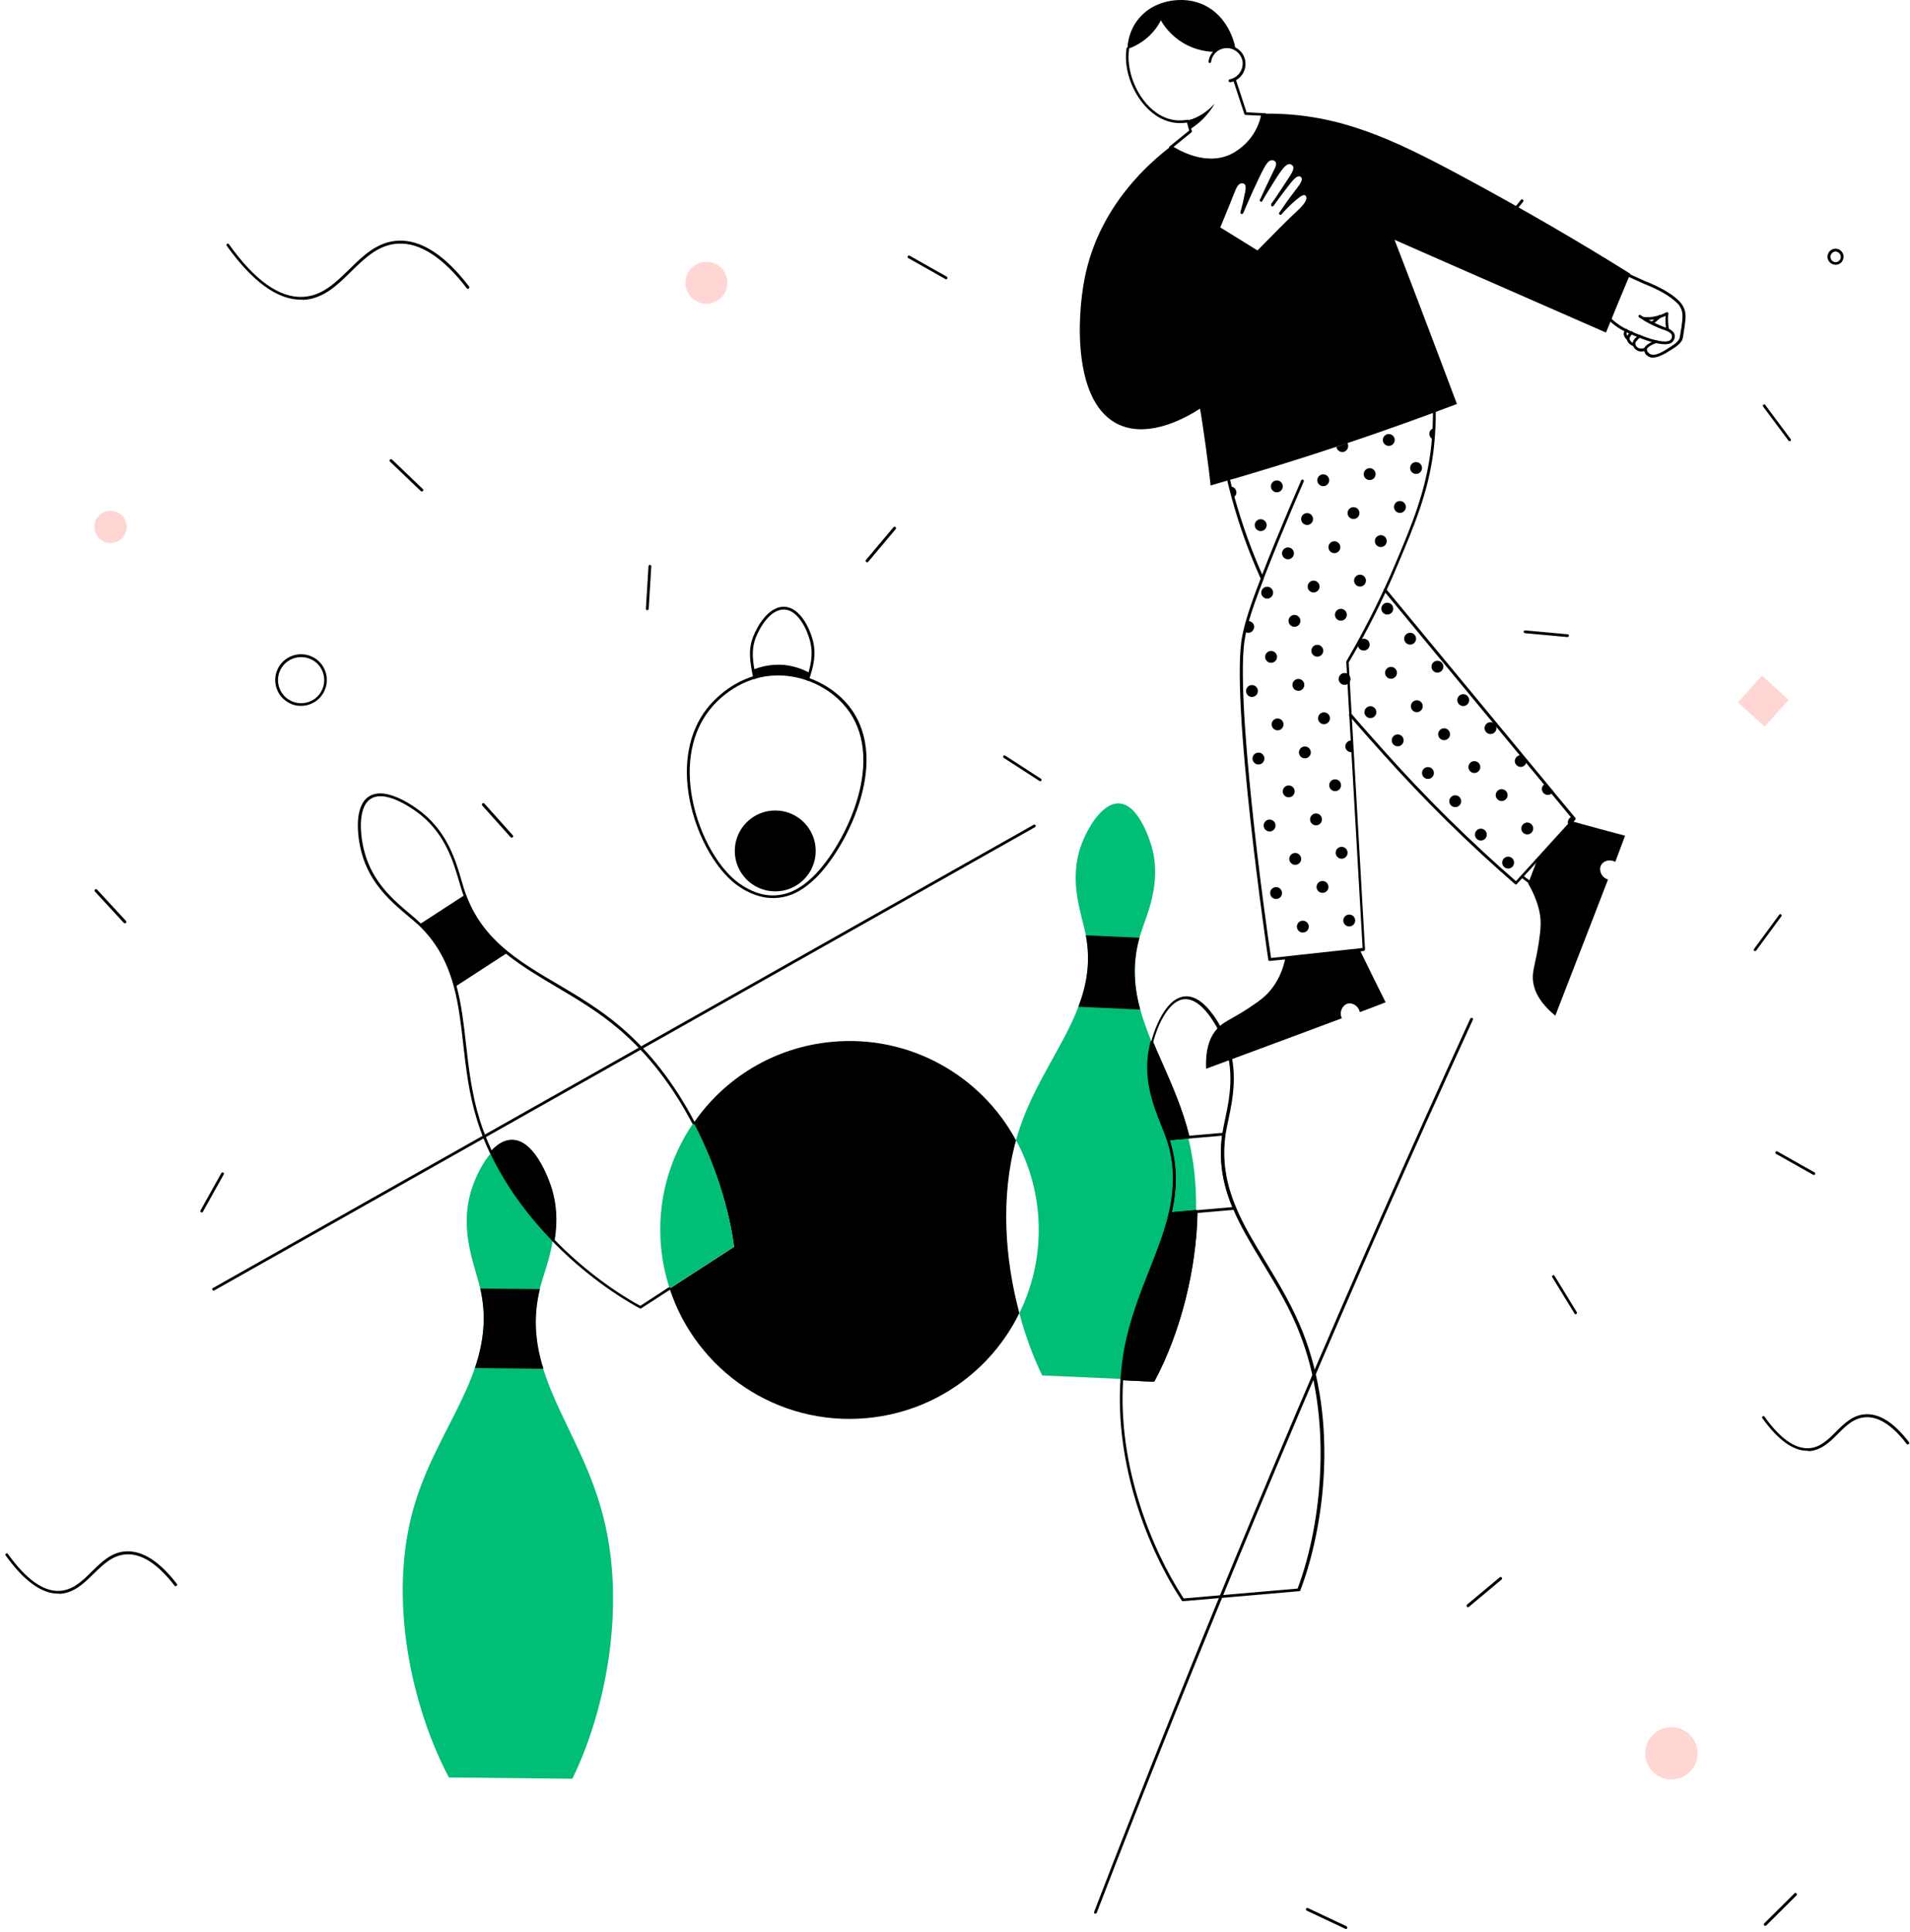 <svg width="351" height="355" viewBox="0 0 351 355" fill="none" xmlns="http://www.w3.org/2000/svg">
    <path d="M10.694 292.771C7.625 292.771 4.385 290.42 1.043 285.751C0.975 285.649 0.975 285.478 1.111 285.41C1.213 285.342 1.384 285.342 1.452 285.478C4.794 290.147 8 292.43 10.967 292.26C13.388 292.123 15.093 290.488 16.867 288.716C18.674 286.944 20.516 285.104 23.21 285.001C26.211 284.865 29.348 286.876 32.486 290.965C32.588 291.067 32.554 291.237 32.452 291.34C32.349 291.442 32.179 291.408 32.077 291.306C29.041 287.353 26.074 285.41 23.244 285.547C20.72 285.683 19.015 287.353 17.208 289.125C15.434 290.863 13.593 292.669 10.967 292.805C10.933 292.771 10.796 292.771 10.694 292.771Z" fill="black"/>
    <path d="M332.149 266.532C329.489 266.532 326.726 264.521 323.862 260.534C323.793 260.432 323.793 260.262 323.93 260.194C324.032 260.125 324.203 260.125 324.271 260.262C327.101 264.249 329.864 266.191 332.387 266.055C334.468 265.953 335.9 264.521 337.401 263.022C338.935 261.488 340.538 259.921 342.857 259.819C345.449 259.682 348.109 261.42 350.803 264.93C350.905 265.032 350.871 265.203 350.769 265.305C350.667 265.407 350.496 265.373 350.394 265.271C347.802 261.897 345.278 260.228 342.857 260.364C340.709 260.466 339.276 261.897 337.742 263.431C336.241 264.93 334.672 266.464 332.387 266.6C332.319 266.532 332.217 266.532 332.149 266.532Z" fill="black"/>
    <path d="M55.267 55.051C50.936 55.051 46.366 51.712 41.66 45.135C41.591 45.032 41.591 44.862 41.728 44.794C41.83 44.726 42.001 44.726 42.069 44.862C46.809 51.541 51.413 54.779 55.71 54.54C59.223 54.336 61.61 51.984 64.168 49.497C66.691 47.009 69.317 44.419 73.137 44.215C77.365 44.01 81.765 46.839 86.198 52.632C86.3 52.734 86.266 52.904 86.164 53.007C86.062 53.109 85.891 53.075 85.789 52.972C81.458 47.316 77.195 44.556 73.171 44.76C69.556 44.93 66.998 47.452 64.543 49.871C62.053 52.325 59.461 54.881 55.778 55.085C55.574 55.051 55.437 55.051 55.267 55.051Z" fill="black"/>
    <path d="M323.805 124.139L328.714 128.571L324.279 133.477L319.37 129.045L323.805 124.139Z" fill="#FFD6D3"/>
    <path d="M37.09 222.743C37.056 222.743 37.022 222.743 36.953 222.709C36.817 222.641 36.783 222.47 36.851 222.368L40.67 215.519C40.739 215.382 40.909 215.348 41.012 215.416C41.148 215.485 41.182 215.655 41.114 215.757L37.294 222.607C37.294 222.709 37.192 222.743 37.09 222.743Z" fill="black"/>
    <path d="M173.877 51.303C173.843 51.303 173.774 51.303 173.74 51.269L166.92 47.418C166.783 47.35 166.749 47.179 166.817 47.077C166.886 46.941 167.056 46.907 167.158 46.975L173.979 50.826C174.115 50.894 174.149 51.064 174.081 51.166C174.081 51.235 173.979 51.303 173.877 51.303Z" fill="black"/>
    <path d="M333.342 215.859C333.308 215.859 333.24 215.859 333.206 215.825L326.385 211.975C326.249 211.906 326.215 211.736 326.283 211.634C326.351 211.498 326.522 211.463 326.624 211.532L333.445 215.382C333.581 215.45 333.615 215.621 333.547 215.723C333.513 215.825 333.445 215.859 333.342 215.859Z" fill="black"/>
    <path d="M191.167 143.515C191.133 143.515 191.064 143.515 191.03 143.481L184.448 139.221C184.346 139.153 184.312 138.982 184.38 138.88C184.448 138.778 184.619 138.744 184.721 138.812L191.303 143.072C191.405 143.14 191.44 143.31 191.371 143.412C191.337 143.481 191.235 143.515 191.167 143.515Z" fill="black"/>
    <path d="M159.349 103.304C159.281 103.304 159.247 103.27 159.178 103.236C159.076 103.134 159.042 102.997 159.144 102.861L164.192 96.863C164.294 96.761 164.43 96.727 164.567 96.829C164.669 96.931 164.703 97.068 164.601 97.204L159.554 103.202C159.485 103.27 159.417 103.304 159.349 103.304Z" fill="black"/>
    <path d="M289.554 241.451C289.452 241.451 289.384 241.417 289.35 241.315L285.257 234.636C285.189 234.499 285.223 234.363 285.325 234.295C285.462 234.227 285.598 234.261 285.666 234.363L289.759 241.042C289.827 241.178 289.793 241.315 289.691 241.383C289.622 241.417 289.588 241.451 289.554 241.451Z" fill="black"/>
    <path d="M269.774 295.259C269.706 295.259 269.638 295.224 269.57 295.156C269.467 295.054 269.501 294.884 269.604 294.781L275.606 289.772C275.708 289.67 275.879 289.704 275.981 289.806C276.083 289.908 276.049 290.079 275.947 290.181L269.945 295.19C269.877 295.259 269.808 295.259 269.774 295.259Z" fill="black"/>
    <path d="M247.335 354.382C247.301 354.382 247.266 354.382 247.232 354.348L240.139 351.008C240.003 350.94 239.968 350.804 240.003 350.667C240.071 350.531 240.207 350.497 240.344 350.531L247.437 353.871C247.573 353.939 247.608 354.075 247.573 354.211C247.539 354.348 247.437 354.382 247.335 354.382Z" fill="black"/>
    <path d="M324.373 353.802C324.305 353.802 324.237 353.768 324.203 353.734C324.1 353.632 324.1 353.462 324.203 353.359L329.761 347.839C329.864 347.737 330.034 347.737 330.137 347.839C330.239 347.941 330.239 348.111 330.137 348.214L324.578 353.734C324.51 353.768 324.441 353.802 324.373 353.802Z" fill="black"/>
    <path d="M118.937 112.096C118.766 112.096 118.664 111.959 118.698 111.823L119.175 104.019C119.175 103.883 119.312 103.747 119.448 103.781C119.585 103.781 119.687 103.917 119.687 104.054L119.209 111.857C119.175 111.993 119.073 112.096 118.937 112.096Z" fill="black"/>
    <path d="M77.502 90.287C77.433 90.287 77.365 90.252 77.331 90.218L71.67 84.8C71.568 84.698 71.568 84.528 71.67 84.425C71.772 84.323 71.943 84.323 72.045 84.425L77.706 89.844C77.808 89.946 77.808 90.116 77.706 90.218C77.638 90.252 77.57 90.287 77.502 90.287Z" fill="black"/>
    <path d="M94.042 153.874C93.974 153.874 93.905 153.84 93.837 153.806L88.619 147.979C88.517 147.876 88.551 147.706 88.653 147.604C88.756 147.501 88.926 147.536 89.029 147.638L94.246 153.465C94.349 153.567 94.315 153.738 94.212 153.84C94.144 153.84 94.11 153.874 94.042 153.874Z" fill="black"/>
    <path d="M328.875 81.052C328.807 81.052 328.705 81.018 328.671 80.95L323.998 74.68C323.93 74.577 323.93 74.407 324.067 74.339C324.169 74.271 324.339 74.271 324.408 74.407L329.08 80.677C329.148 80.779 329.148 80.95 329.012 81.018C328.977 81.052 328.909 81.052 328.875 81.052Z" fill="black"/>
    <path d="M274.787 43.261C274.719 43.261 274.685 43.227 274.617 43.193C274.515 43.09 274.48 42.954 274.583 42.818L279.494 36.718C279.596 36.616 279.732 36.582 279.869 36.684C279.971 36.786 280.005 36.922 279.903 37.059L274.992 43.158C274.924 43.227 274.856 43.261 274.787 43.261Z" fill="black"/>
    <path d="M288.054 117.037L280.244 116.321C280.108 116.321 280.005 116.185 280.005 116.049C280.005 115.912 280.142 115.81 280.278 115.81L288.088 116.526C288.224 116.526 288.327 116.662 288.327 116.798C288.292 116.935 288.19 117.037 288.054 117.037Z" fill="black"/>
    <path d="M322.532 174.729C322.463 174.729 322.429 174.729 322.395 174.695C322.293 174.627 322.259 174.456 322.327 174.354L326.965 168.05C327.033 167.948 327.204 167.914 327.306 167.982C327.408 168.05 327.442 168.22 327.374 168.323L322.736 174.627C322.702 174.695 322.6 174.729 322.532 174.729Z" fill="black"/>
    <path d="M22.971 169.617C22.903 169.617 22.835 169.583 22.766 169.549L17.446 163.79C17.344 163.688 17.344 163.518 17.446 163.415C17.549 163.313 17.719 163.313 17.822 163.415L23.142 169.174C23.244 169.277 23.244 169.447 23.142 169.549C23.073 169.617 23.039 169.617 22.971 169.617Z" fill="black"/>
    <path d="M307.151 326.916C309.807 326.916 311.96 324.765 311.96 322.111C311.96 319.457 309.807 317.306 307.151 317.306C304.496 317.306 302.343 319.457 302.343 322.111C302.343 324.765 304.496 326.916 307.151 326.916Z" fill="#FFD6D3"/>
    <path d="M20.311 99.76C21.95 99.76 23.278 98.433 23.278 96.795C23.278 95.158 21.95 93.831 20.311 93.831C18.673 93.831 17.344 95.158 17.344 96.795C17.344 98.433 18.673 99.76 20.311 99.76Z" fill="#FFD6D3"/>
    <path d="M129.816 55.801C131.944 55.801 133.669 54.077 133.669 51.95C133.669 49.824 131.944 48.1 129.816 48.1C127.687 48.1 125.962 49.824 125.962 51.95C125.962 54.077 127.687 55.801 129.816 55.801Z" fill="#FFD6D3"/>
    <path fill-rule="evenodd" clip-rule="evenodd" d="M52.948 129.032C53.664 129.475 54.482 129.679 55.301 129.679C56.972 129.679 58.541 128.827 59.427 127.294C60.723 125.045 59.973 122.114 57.688 120.819C55.437 119.524 52.504 120.308 51.209 122.557C49.913 124.806 50.663 127.737 52.948 129.032ZM51.652 122.83C52.436 121.467 53.868 120.717 55.335 120.717C56.051 120.717 56.767 120.888 57.449 121.262C59.495 122.421 60.178 125.045 59.018 127.055C57.859 129.1 55.233 129.782 53.221 128.623C51.174 127.464 50.492 124.84 51.652 122.83Z" fill="black"/>
    <path fill-rule="evenodd" clip-rule="evenodd" d="M336.582 48.44C336.821 48.577 337.094 48.645 337.332 48.645C337.844 48.645 338.356 48.372 338.594 47.895C339.003 47.179 338.765 46.293 338.049 45.885C337.332 45.476 336.446 45.714 336.036 46.43C335.627 47.145 335.866 48.031 336.582 48.44ZM336.855 48.031C336.412 47.759 336.241 47.145 336.514 46.702C336.787 46.225 337.367 46.055 337.81 46.361C338.253 46.634 338.424 47.248 338.151 47.691C338.015 47.895 337.81 48.065 337.571 48.133C337.333 48.202 337.094 48.168 336.855 48.031Z" fill="black"/>
    <path d="M187.328 241.228C182.177 251.726 171.84 259.361 159.32 260.52C142.843 262.053 127.969 251.794 123.056 236.729L134.894 229.06C134.007 222.312 131.551 214.098 127.457 206.327C133.086 198.113 142.194 192.387 152.906 191.398C167.2 190.069 180.3 197.601 186.714 209.496C183.814 219.926 184.701 231.48 187.328 241.228Z" fill="black"/>
    <path d="M134.894 229.026L123.056 236.695C122.271 234.275 121.726 231.753 121.487 229.129C120.702 220.71 122.988 212.734 127.457 206.259C131.551 214.064 134.041 222.278 134.894 229.026Z" fill="#00BE75"/>
    <path d="M219.805 222.585L214.995 222.994C213.153 230.799 208.649 238.331 206.876 247.636C206.5 249.511 206.261 251.419 206.159 253.328L191.524 252.68C189.921 249.374 188.454 245.489 187.328 241.262C190.057 235.707 191.353 229.367 190.739 222.755C190.296 217.949 188.897 213.484 186.714 209.462C186.919 208.747 187.123 208.065 187.362 207.349C190.228 198.76 195.447 192.148 198.176 184.956C199.711 180.9 200.462 176.674 199.541 171.834C199.507 171.732 199.507 171.596 199.473 171.459C198.688 167.642 196.3 161.711 198.756 155.099C199.848 152.168 202.543 147.43 205.682 147.601C209.502 147.805 211.549 155.235 211.686 155.678C213.528 162.563 210.594 168.289 209.502 171.902C209.468 172.005 209.434 172.141 209.4 172.243C208.07 177.015 208.411 181.275 209.536 185.433C210.082 187.444 210.833 189.455 211.652 191.466C211.617 191.671 211.549 191.841 211.515 192.012C209.843 199.169 213.153 204.997 214.483 208.849C214.517 208.985 214.551 209.087 214.62 209.224L218.338 208.917C219.464 213.382 219.873 217.983 219.805 222.585Z" fill="#00BE75"/>
    <path d="M198.176 184.956C199.711 180.9 200.462 176.674 199.541 171.834L209.4 172.277C208.069 177.049 208.411 181.309 209.536 185.467L198.176 184.956Z" fill="black"/>
    <path d="M219.805 222.584C219.634 234.275 216.155 245.727 211.959 253.566L206.159 253.294C206.296 251.385 206.534 249.476 206.876 247.602C208.65 238.331 213.153 230.765 214.995 222.959L219.805 222.584Z" fill="black"/>
    <path fill-rule="evenodd" clip-rule="evenodd" d="M206.159 253.566L211.993 253.839C212.061 253.839 212.163 253.771 212.197 253.703C216.974 244.773 219.907 233.15 220.078 222.584C220.078 222.482 220.078 222.414 220.01 222.38C219.941 222.346 219.873 222.312 219.805 222.312L214.995 222.721C214.858 222.755 214.79 222.823 214.756 222.925C213.937 226.402 212.607 229.776 211.174 233.389L211.167 233.406C209.43 237.831 207.625 242.428 206.637 247.568C206.296 249.408 206.057 251.351 205.92 253.294C205.92 253.375 205.942 253.413 205.968 253.459C205.974 253.471 205.982 253.484 205.989 253.498C206.023 253.532 206.091 253.566 206.159 253.566ZM211.822 253.294L206.432 253.055C206.569 251.215 206.807 249.408 207.183 247.67C208.125 242.661 209.896 238.15 211.614 233.776C211.638 233.715 211.662 233.654 211.686 233.593C213.084 230.049 214.415 226.674 215.234 223.232L219.566 222.857C219.361 233.219 216.462 244.568 211.822 253.294Z" fill="black"/>
    <path d="M218.372 208.917L214.654 209.224C214.62 209.087 214.586 208.985 214.517 208.849C213.187 204.997 209.912 199.203 211.55 192.011C211.584 191.841 211.652 191.636 211.686 191.466C213.903 196.783 216.701 202.271 218.338 208.712C218.338 208.815 218.338 208.849 218.372 208.917Z" fill="black"/>
    <path fill-rule="evenodd" clip-rule="evenodd" d="M214.381 209.326C214.415 209.428 214.517 209.496 214.62 209.496L218.372 209.122C218.441 209.122 218.509 209.087 218.543 209.019C218.577 208.951 218.577 208.883 218.577 208.815L218.543 208.644C217.36 203.882 215.507 199.656 213.714 195.567L213.665 195.454C213.501 195.081 213.337 194.713 213.174 194.348C212.728 193.345 212.291 192.364 211.891 191.364C211.857 191.262 211.754 191.194 211.652 191.194C211.549 191.228 211.447 191.296 211.413 191.398C211.393 191.516 211.362 191.634 211.333 191.745C211.312 191.827 211.291 191.905 211.277 191.978C209.893 197.912 211.881 202.945 213.344 206.649C213.36 206.69 213.376 206.73 213.392 206.77C213.733 207.554 214.006 208.269 214.245 208.951L214.381 209.326ZM213.865 206.469C212.436 202.865 210.503 197.993 211.754 192.284C212.232 193.409 212.709 194.534 213.255 195.693C213.272 195.731 213.289 195.77 213.306 195.809C215.064 199.829 216.883 203.986 218.065 208.678L214.824 208.951L214.756 208.781C214.576 208.267 214.358 207.715 214.129 207.138C214.055 206.95 213.979 206.758 213.903 206.565L213.865 206.469Z" fill="black"/>
    <path fill-rule="evenodd" clip-rule="evenodd" d="M217.178 294.058C217.212 294.126 217.28 294.16 217.383 294.16L238.772 292.319C238.875 292.319 238.943 292.251 238.977 292.149C243.31 280.731 246.005 261.44 239.421 244.739C237.582 240.08 235.174 236.085 232.836 232.206C232.745 232.055 232.654 231.904 232.564 231.753C232.497 231.643 232.431 231.534 232.365 231.425C230.391 228.173 228.527 225.1 227.174 221.869C225.195 217.199 224.581 212.905 225.229 208.371C225.246 208.303 225.255 208.244 225.263 208.184C225.272 208.124 225.28 208.065 225.297 207.997C225.378 207.459 225.501 206.88 225.633 206.258C225.668 206.091 225.705 205.92 225.741 205.747L225.746 205.721C226.565 201.803 227.68 196.463 225.331 190.75C225.263 190.512 224.41 188.535 223.08 186.626C221.306 184.138 219.532 182.911 217.758 183.047C213.869 183.354 211.89 190.069 211.549 191.398C211.515 191.466 211.515 191.5 211.549 191.568C211.799 192.141 212.049 192.721 212.302 193.307C212.635 194.079 212.974 194.863 213.323 195.658L213.374 195.775C215.132 199.795 216.951 203.952 218.133 208.644L214.688 208.951C214.585 208.951 214.517 209.019 214.483 209.053C214.449 209.087 214.415 209.189 214.449 209.258C215.882 213.586 215.984 217.915 214.824 222.891C214.824 222.993 214.824 223.061 214.892 223.13C214.926 223.198 215.029 223.232 215.097 223.232L219.6 222.857C219.395 233.218 216.496 244.568 211.856 253.294L206.193 253.055C206.057 253.055 205.92 253.157 205.92 253.294C204.829 269.142 211.003 284.719 217.178 294.058ZM217.519 293.649C211.481 284.412 205.408 269.109 206.398 253.566L211.924 253.839C212.026 253.839 212.129 253.805 212.163 253.703C216.939 244.773 219.873 233.15 220.043 222.584C220.043 222.482 220.043 222.414 219.975 222.38C219.907 222.346 219.839 222.312 219.77 222.312L215.336 222.687C216.427 217.881 216.291 213.655 214.96 209.428L218.372 209.121C218.44 209.121 218.508 209.087 218.542 209.019C218.576 208.951 218.576 208.883 218.576 208.815L218.542 208.644C217.359 203.882 215.506 199.656 213.713 195.566L213.664 195.454C213.552 195.199 213.441 194.948 213.331 194.699C212.839 193.583 212.37 192.519 211.924 191.432C212.845 187.921 214.926 183.763 217.655 183.559C219.6 183.422 221.374 185.297 222.5 186.933C223.83 188.842 224.683 190.853 224.717 190.955C227.037 196.545 225.945 201.793 225.126 205.645C225.104 205.753 225.081 205.861 225.059 205.968C224.912 206.669 224.772 207.337 224.683 207.929C224.665 207.983 224.656 208.047 224.647 208.115C224.639 208.176 224.631 208.24 224.615 208.303C223.966 212.939 224.581 217.302 226.593 222.073C228.024 225.442 229.964 228.641 232.007 232.009L232.017 232.026L232.149 232.242C234.531 236.163 236.998 240.224 238.84 244.943C244.913 260.383 243.036 279.606 238.465 291.842L217.519 293.649Z" fill="black"/>
    <path fill-rule="evenodd" clip-rule="evenodd" d="M214.824 223.164C214.892 223.232 214.96 223.266 215.029 223.266L226.9 222.244C227.003 222.209 227.071 222.175 227.105 222.107C227.139 222.039 227.139 221.937 227.105 221.869C225.126 217.199 224.512 212.905 225.161 208.372C225.161 208.303 225.161 208.235 225.092 208.167C225.058 208.133 224.956 208.099 224.888 208.099L214.619 208.985C214.517 208.985 214.449 209.053 214.414 209.087C214.38 209.121 214.346 209.224 214.38 209.292C215.813 213.62 215.915 217.949 214.756 222.925C214.756 223.027 214.756 223.096 214.824 223.164ZM215.336 222.721C216.427 217.915 216.291 213.689 214.96 209.462L224.581 208.644C224.001 213.041 224.581 217.233 226.457 221.766L215.336 222.721Z" fill="black"/>
    <path d="M105.18 326.778L82.494 326.539C75.876 314.065 71.031 293.887 76.149 276.539C78.98 266.927 84.507 259.395 87.27 251.317C88.805 246.784 89.487 242.08 88.259 236.729C88.225 236.593 88.191 236.456 88.157 236.32C87.134 232.128 84.268 225.618 86.758 218.222C87.406 216.279 88.635 213.62 90.272 211.78C93.104 217.744 97.129 223.164 101.598 227.799C101.052 231.276 99.858 234.241 99.278 236.456C99.244 236.593 99.21 236.729 99.176 236.865C97.88 242.182 98.391 246.886 99.824 251.487C102.349 259.565 107.636 267.2 110.4 276.948C115.483 294.33 111.252 314.44 105.18 326.778Z" fill="#00BE75"/>
    <path d="M87.27 251.317C88.805 246.784 89.487 242.08 88.259 236.729L99.21 236.831C97.914 242.148 98.425 246.852 99.858 251.453L87.27 251.317Z" fill="black"/>
    <path d="M101.666 227.765C97.163 223.129 93.138 217.71 90.34 211.745C91.466 210.484 92.763 209.598 94.195 209.632C98.46 209.735 100.984 217.846 101.155 218.358C102.144 221.766 102.11 224.936 101.666 227.765Z" fill="black"/>
    <path fill-rule="evenodd" clip-rule="evenodd" d="M101.496 227.969C101.53 228.004 101.598 228.038 101.666 228.038C101.666 228.038 101.7 228.038 101.769 228.004C101.871 227.969 101.939 227.901 101.939 227.799C102.485 224.391 102.314 221.289 101.393 218.29C101.291 217.949 98.664 209.496 94.195 209.394C92.797 209.36 91.466 210.11 90.136 211.609C90.067 211.678 90.067 211.78 90.102 211.882C92.762 217.506 96.617 222.925 101.496 227.969ZM101.462 227.254C96.822 222.38 93.172 217.199 90.614 211.814C91.808 210.519 92.968 209.871 94.162 209.905C98.255 210.007 100.78 218.119 100.882 218.46C101.701 221.255 101.905 224.118 101.462 227.254Z" fill="black"/>
    <path d="M117.734 240.41C117.7 240.41 117.666 240.41 117.598 240.376C112.037 237.343 106.272 232.946 101.428 227.936C101.36 227.867 101.36 227.799 101.36 227.731C101.905 224.391 101.735 221.357 100.848 218.426C100.745 218.085 98.221 209.973 94.127 209.871C92.899 209.837 91.671 210.519 90.477 211.916C90.409 211.984 90.341 212.018 90.238 211.984C90.17 211.984 90.068 211.916 90.034 211.848C89.078 209.837 88.294 207.826 87.68 205.815C86.179 201.009 85.633 196.306 85.121 191.773C84.712 188.092 84.302 184.615 83.415 181.309C82.153 176.572 80.106 172.993 76.934 169.959C76.831 169.891 76.763 169.789 76.661 169.721C76.149 169.244 75.569 168.766 74.955 168.255C72.021 165.801 67.996 162.393 66.46 156.701C65.642 153.667 64.993 148.078 67.825 146.305C71.168 144.192 77.07 148.862 77.718 149.407C82.324 153.19 83.791 158.235 84.848 161.882C85.053 162.631 85.292 163.347 85.496 163.961C85.53 164.097 85.564 164.199 85.633 164.301C87.134 168.426 89.59 171.766 93.377 174.833C96.072 177.015 99.142 178.855 102.417 180.764C106.272 183.047 110.298 185.433 114.084 188.671C119.372 193.17 123.943 199.067 127.662 206.156C127.73 206.292 127.696 206.429 127.559 206.497C127.423 206.565 127.287 206.531 127.218 206.395C123.534 199.373 118.997 193.545 113.743 189.08C109.99 185.876 105.999 183.525 102.144 181.241C98.869 179.298 95.799 177.458 93.07 175.276C89.215 172.141 86.69 168.732 85.189 164.506C85.155 164.404 85.121 164.267 85.053 164.165C84.848 163.518 84.609 162.802 84.405 162.052C83.347 158.439 81.914 153.497 77.445 149.816C77.207 149.611 71.271 144.772 68.132 146.748C66.733 147.635 66.392 149.611 66.324 151.111C66.256 152.747 66.495 154.792 67.006 156.599C68.507 162.154 72.43 165.46 75.33 167.88C75.944 168.391 76.524 168.903 77.036 169.38C77.138 169.482 77.207 169.55 77.309 169.653C80.55 172.754 82.665 176.435 83.927 181.241C84.814 184.581 85.223 188.092 85.633 191.773C86.144 196.306 86.69 200.975 88.157 205.713C88.737 207.588 89.488 209.462 90.341 211.337C91.569 210.042 92.831 209.394 94.127 209.428C96.004 209.462 97.778 210.928 99.347 213.757C100.575 215.904 101.223 218.085 101.325 218.324C102.212 221.289 102.417 224.357 101.871 227.731C106.613 232.605 112.242 236.934 117.666 239.899L122.852 236.525C122.954 236.456 123.125 236.49 123.193 236.593C123.261 236.695 123.227 236.865 123.125 236.934L117.803 240.376C117.837 240.41 117.803 240.41 117.734 240.41Z" fill="black"/>
    <path d="M83.688 181.241C82.597 177.049 80.72 173.197 77.138 169.789L85.428 164.404C87.1 169.073 89.863 172.345 93.24 175.038L83.688 181.241Z" fill="black"/>
    <path fill-rule="evenodd" clip-rule="evenodd" d="M136.293 163.177C137.111 163.688 139.261 164.983 142.058 164.983C142.297 164.983 142.501 164.983 142.808 164.949C146.038 164.711 148.218 162.815 149.279 161.891L149.29 161.882C151.985 159.53 155.84 154.042 157.887 147.601C160.821 138.262 158.433 132.638 155.874 129.536C152.497 125.446 146.902 123.129 141.58 123.606C134.996 124.219 130.971 128.82 129.879 130.218C126.604 134.444 125.478 140.307 126.706 146.783C128.037 153.838 131.96 160.586 136.293 163.177ZM141.614 124.151C142.058 124.117 142.535 124.083 142.979 124.083C147.687 124.083 152.463 126.264 155.431 129.911C157.887 132.911 160.207 138.398 157.341 147.498C155.328 153.838 151.542 159.223 148.881 161.541C147.891 162.427 145.776 164.233 142.706 164.472C139.772 164.71 137.521 163.347 136.565 162.768C132.369 160.246 128.514 153.633 127.218 146.714C126.024 140.375 127.116 134.649 130.288 130.559C131.312 129.195 135.235 124.73 141.614 124.151Z" fill="black"/>
    <path d="M142.467 163.756C146.575 163.756 149.904 160.43 149.904 156.326C149.904 152.222 146.575 148.896 142.467 148.896C138.36 148.896 135.03 152.222 135.03 156.326C135.03 160.43 138.36 163.756 142.467 163.756Z" fill="black"/>
    <path d="M148.438 125.037C148.403 125.037 148.369 125.037 148.369 125.037C148.233 125.003 148.165 124.833 148.199 124.73C148.949 122.481 149.529 120.265 148.847 117.709C148.301 115.664 146.698 112.12 144.173 111.983C141.546 111.847 139.568 115.357 138.851 117.232C138.033 119.482 138.306 121.458 138.92 124.424C138.954 124.56 138.851 124.696 138.715 124.73C138.578 124.765 138.442 124.662 138.408 124.526C137.794 121.458 137.487 119.447 138.374 117.062C139.124 115.051 141.273 111.302 144.207 111.472C147.039 111.642 148.779 115.392 149.359 117.573C150.075 120.265 149.461 122.549 148.676 124.867C148.642 124.969 148.54 125.037 148.438 125.037Z" fill="black"/>
    <path d="M138.408 123.026C139.431 122.617 141.546 121.901 144.241 122.174C146.322 122.413 147.892 123.128 148.813 123.64C148.71 123.981 148.608 124.321 148.506 124.662C147.277 124.253 145.469 123.81 143.252 123.81C141.41 123.81 139.909 124.117 138.783 124.424C138.647 123.946 138.51 123.503 138.408 123.026Z" fill="black"/>
    <path d="M39.271 237.104C39.169 237.104 39.1 237.07 39.032 236.968C38.964 236.831 38.998 236.695 39.135 236.627L189.955 151.52C190.091 151.452 190.228 151.486 190.296 151.622C190.364 151.759 190.33 151.895 190.193 151.963L39.373 237.07C39.339 237.07 39.305 237.104 39.271 237.104Z" fill="black"/>
    <path d="M201.315 351.557C201.281 351.557 201.247 351.557 201.213 351.557C201.076 351.523 201.008 351.352 201.076 351.216C219.907 302.306 240.342 253.294 261.834 205.543C264.597 199.408 267.395 193.239 270.192 187.138C270.26 187.001 270.397 186.967 270.533 187.001C270.67 187.069 270.704 187.206 270.67 187.342C267.872 193.443 265.075 199.646 262.312 205.747C240.854 253.464 220.419 302.477 201.554 351.386C201.52 351.489 201.417 351.557 201.315 351.557Z" fill="black"/>
    <path d="M228.231 39.283C228.197 39.283 228.163 39.283 228.129 39.249C227.993 39.181 227.924 39.044 227.993 38.908C228.402 37.92 230.585 32.909 231.916 30.489C232.155 30.046 232.734 29.024 233.621 28.956C233.997 28.922 234.508 29.092 234.781 29.501C235.191 30.149 234.747 31.035 234.543 31.478C234.372 31.853 234.201 32.194 234.031 32.5C235.498 30.251 236.18 29.603 236.999 29.671C237.408 29.706 237.818 29.944 238.022 30.285C238.5 31.103 237.749 32.194 237.169 33.08L236.658 33.864C235.805 35.159 234.986 36.386 234.133 37.681L234.031 37.817C233.963 37.92 233.792 37.954 233.69 37.886C233.587 37.817 233.553 37.647 233.621 37.545L233.69 37.408L233.724 37.374C234.577 36.079 235.395 34.852 236.248 33.557L236.76 32.773C237.238 32.057 237.92 31.035 237.613 30.523C237.511 30.319 237.238 30.183 236.999 30.149C236.385 30.08 235.634 30.933 234.031 33.523C233.656 34.136 232.496 35.977 232.12 36.658C231.984 36.965 231.95 37.068 231.779 37.068C231.711 37.068 231.677 37.033 231.609 36.999C231.438 36.863 231.506 36.693 231.677 36.42L231.779 36.181C232.12 35.431 232.837 33.864 234.133 31.205C234.304 30.898 234.679 30.149 234.406 29.74C234.27 29.535 233.997 29.399 233.69 29.433C233.076 29.467 232.598 30.319 232.393 30.694C231.063 33.08 228.914 38.09 228.504 39.078C228.402 39.215 228.334 39.283 228.231 39.283Z" fill="black"/>
    <path d="M231.165 46.543C231.097 46.543 231.029 46.509 230.995 46.474C230.892 46.372 230.892 46.202 230.995 46.1C234.338 42.691 236.624 40.373 238.329 38.806L238.363 38.772C238.909 38.26 240.342 36.931 240.035 36.147C240.001 36.011 239.899 35.943 239.83 35.874C239.353 35.636 238.295 36.624 237.408 37.408C236.76 38.022 236.112 38.669 235.498 39.385C235.395 39.487 235.259 39.522 235.157 39.419C235.054 39.351 235.02 39.181 235.088 39.078C235.975 37.749 236.897 36.454 237.818 35.261L237.988 35.022C238.739 34.068 239.455 33.148 239.182 32.671C239.114 32.534 238.943 32.398 238.773 32.398C238.227 32.296 237.545 33.148 236.487 34.511C235.737 35.5 234.952 36.556 234.099 37.681C234.031 37.783 233.86 37.817 233.724 37.749C233.622 37.681 233.587 37.511 233.656 37.408L233.69 37.374C234.509 36.249 235.327 35.193 236.078 34.204C237.34 32.568 238.022 31.75 238.875 31.887C239.216 31.955 239.523 32.159 239.66 32.432C240.069 33.182 239.285 34.17 238.398 35.329L238.227 35.568C237.92 35.977 237.613 36.386 237.272 36.829C238.363 35.84 239.285 35.056 240.035 35.431C240.24 35.534 240.41 35.738 240.513 35.977C240.922 37.067 239.421 38.465 238.705 39.147L238.67 39.181C236.965 40.748 234.713 43.066 231.37 46.474C231.268 46.509 231.234 46.543 231.165 46.543Z" fill="black"/>
    <path d="M231.165 46.543C231.131 46.543 231.063 46.543 231.029 46.509L223.83 42.044C223.728 41.976 223.694 41.839 223.728 41.737L223.967 41.158C225.093 38.431 225.98 36.284 226.526 34.886C226.696 34.409 227.105 33.352 227.958 33.148C228.265 33.08 228.743 33.114 229.05 33.421C229.562 33.898 229.425 34.75 229.289 35.397C229.05 36.658 228.777 37.851 228.436 39.112C228.402 39.249 228.265 39.317 228.129 39.283C227.992 39.249 227.924 39.112 227.958 38.976C228.299 37.749 228.572 36.556 228.811 35.329C228.914 34.682 229.016 34.102 228.709 33.83C228.538 33.659 228.265 33.659 228.061 33.693C227.447 33.83 227.14 34.716 226.969 35.091C226.423 36.488 225.536 38.669 224.41 41.396L224.24 41.771L231.233 46.1C231.37 46.168 231.404 46.338 231.302 46.441C231.336 46.509 231.233 46.543 231.165 46.543Z" fill="black"/>
    <path fill-rule="evenodd" clip-rule="evenodd" d="M299.599 50.292C290.661 44.702 280.256 38.601 268.452 32.262C255.864 25.513 246.175 20.98 233.417 20.878H231.813C231.643 21.798 231.199 23.502 229.903 25.24C229.698 25.513 228.265 27.388 226.014 28.41C221.202 30.583 215.977 27.19 215.381 26.803C215.36 26.79 215.345 26.78 215.336 26.774C211.447 29.705 201.963 37.749 199.336 51.076C197.835 58.574 197.221 74.321 205.75 78.07C211.447 80.558 218.338 76.502 220.521 75.071C220.931 77.082 222.261 86.727 222.466 89.181C230.346 86.966 238.5 84.444 246.892 81.649C254.124 79.229 261.083 76.741 267.736 74.219C265.518 68.288 263.267 62.357 261.015 56.427C259.446 52.303 257.877 48.179 256.273 44.054C258.013 44.821 259.761 45.588 261.509 46.355L261.512 46.356C263.26 47.123 265.007 47.889 266.746 48.656C271.471 50.735 276.204 52.805 280.937 54.876C285.671 56.946 290.404 59.017 295.13 61.096C296.597 57.449 298.098 53.871 299.599 50.292ZM238.466 39.01C236.692 40.646 234.304 43.066 231.165 46.304C229.437 45.219 227.709 44.151 225.967 43.076L225.967 43.076C225.303 42.665 224.636 42.254 223.967 41.839C225.229 38.806 226.184 36.454 226.764 34.954C226.778 34.922 226.793 34.886 226.808 34.846C226.992 34.393 227.336 33.543 228.027 33.386C228.3 33.318 228.675 33.386 228.914 33.591C229.323 33.966 229.221 34.682 229.084 35.329C228.914 36.249 228.641 37.511 228.231 39.01C228.47 38.431 230.756 33.114 232.12 30.592C232.393 30.114 232.905 29.228 233.621 29.194C233.963 29.16 234.372 29.331 234.543 29.637C234.866 30.154 234.516 30.915 234.333 31.312L234.304 31.375C233.1 33.781 232.401 35.309 232.03 36.119L232.03 36.12C231.939 36.32 231.867 36.476 231.813 36.59C232.128 36.019 232.995 34.608 233.488 33.805C233.582 33.651 233.663 33.519 233.724 33.42C235.464 30.626 236.214 29.842 236.931 29.91C237.238 29.944 237.579 30.114 237.749 30.387C238.125 31.069 237.442 32.091 236.896 32.909C236.368 33.693 235.864 34.452 235.361 35.21L235.361 35.211C234.858 35.969 234.355 36.727 233.826 37.511C234.679 36.318 235.498 35.261 236.214 34.341C237.374 32.807 238.056 31.989 238.739 32.125C238.977 32.159 239.216 32.33 239.353 32.534C239.662 33.121 238.99 34.017 238.2 35.068C238.119 35.176 238.037 35.286 237.954 35.397C237.272 36.283 236.316 37.579 235.259 39.181C236.009 38.294 236.692 37.647 237.169 37.204C238.261 36.215 239.25 35.329 239.864 35.636C240.103 35.738 240.206 35.977 240.206 36.045C240.578 36.945 239.339 38.155 238.651 38.828L238.651 38.828C238.583 38.894 238.521 38.955 238.466 39.01ZM231.847 36.59C231.745 36.761 231.711 36.829 231.711 36.863C231.711 36.863 231.745 36.761 231.847 36.59Z" fill="black"/>
    <path d="M306.456 60.79C306.32 60.79 306.217 60.687 306.217 60.585C306.149 60.176 306.115 59.801 306.081 59.392C306.047 58.949 306.047 58.472 306.081 58.029C305.876 58.131 305.671 58.199 305.433 58.301C304.375 58.676 303.454 58.779 303.01 58.779C302.703 58.779 302.396 58.779 302.089 58.745C301.953 58.745 301.851 58.608 301.851 58.472C301.851 58.336 301.987 58.233 302.124 58.233C302.396 58.267 302.703 58.267 302.976 58.267C303.386 58.267 304.239 58.165 305.228 57.824C305.569 57.688 305.91 57.552 306.217 57.381C306.285 57.347 306.388 57.347 306.49 57.381C306.558 57.449 306.627 57.518 306.592 57.62C306.524 58.199 306.524 58.779 306.558 59.358C306.592 59.733 306.627 60.108 306.695 60.483C306.729 60.619 306.627 60.756 306.49 60.79C306.456 60.79 306.456 60.79 306.456 60.79Z" fill="black"/>
    <path d="M303.727 65.698C303.59 65.698 303.454 65.698 303.352 65.664C303.113 65.595 302.942 65.493 302.942 65.493C302.738 65.357 302.533 65.221 302.396 65.05C302.396 65.05 302.328 64.948 302.26 64.777C302.26 64.743 302.123 64.471 302.123 64.164C302.123 63.618 303.113 62.903 304.341 62.528C304.477 62.494 304.614 62.562 304.648 62.698C304.682 62.835 304.614 62.971 304.477 63.005C303.249 63.346 302.669 63.959 302.635 64.13C302.635 64.334 302.738 64.539 302.738 64.539C302.772 64.641 302.84 64.709 302.84 64.709C302.942 64.811 303.045 64.914 303.215 65.016C303.215 65.016 303.352 65.084 303.522 65.152C304.17 65.323 305.364 64.743 305.774 64.471C307.411 63.482 308.23 62.971 308.605 62.255C308.708 62.051 308.81 61.233 309.015 60.006C309.253 58.336 309.288 57.449 308.878 56.597C308.776 56.427 308.708 56.291 308.639 56.188C308.469 55.916 308.23 55.677 307.923 55.404C306.149 53.837 303.966 52.916 302.533 52.303C302.362 52.235 302.192 52.166 302.021 52.098C301.782 51.996 301.339 51.791 300.827 51.553C299.701 51.042 298.132 50.326 297.689 50.156C297.552 50.121 297.484 49.951 297.552 49.815C297.586 49.678 297.757 49.61 297.893 49.678C298.337 49.849 299.872 50.53 301.066 51.076C301.578 51.314 302.021 51.519 302.26 51.621C302.396 51.689 302.567 51.758 302.772 51.826C304.136 52.405 306.456 53.394 308.298 55.029C308.639 55.336 308.878 55.609 309.083 55.916C309.151 56.018 309.253 56.188 309.356 56.393C309.867 57.381 309.833 58.336 309.56 60.108C309.322 61.676 309.253 62.255 309.117 62.494C308.673 63.312 307.821 63.857 306.115 64.88C305.842 65.016 304.682 65.698 303.727 65.698Z" fill="black"/>
    <path d="M305.978 63.243C305.535 63.243 304.989 63.175 304.341 63.039C303.181 62.766 302.021 62.357 301.202 62.017C300.997 61.948 300.861 61.88 300.759 61.846L300.656 61.812C300.349 61.676 300.042 61.539 299.701 61.403C299.701 61.403 299.189 61.164 298.78 60.994C296.631 59.971 295.3 58.54 294.686 57.79C294.584 57.688 294.618 57.517 294.72 57.415C294.823 57.313 294.993 57.347 295.096 57.449C295.676 58.165 296.938 59.528 298.985 60.517C299.394 60.721 299.872 60.926 299.872 60.926C300.179 61.062 300.52 61.199 300.827 61.335L300.929 61.369C301.032 61.403 301.168 61.471 301.373 61.539C302.157 61.846 303.317 62.289 304.409 62.528C305.774 62.834 306.695 62.8 307.036 62.392C307.206 62.221 307.309 61.846 307.24 61.574C307.138 61.267 306.831 61.028 306.285 60.789C306.081 60.721 305.91 60.653 305.739 60.585L305.637 60.551C305.33 60.449 305.057 60.346 304.75 60.21C304.204 59.971 303.658 59.733 303.147 59.46C302.874 59.324 302.601 59.154 302.328 59.017C302.226 58.949 302.157 58.915 302.055 58.847C301.987 58.813 301.953 58.779 301.919 58.745C301.68 58.608 301.441 58.472 301.202 58.301C301.1 58.233 301.066 58.063 301.134 57.961C301.202 57.858 301.373 57.824 301.475 57.892C301.714 58.063 301.953 58.199 302.191 58.336C302.226 58.37 302.294 58.404 302.328 58.404C302.396 58.438 302.499 58.506 302.567 58.54C302.84 58.71 303.113 58.847 303.385 58.983C303.897 59.256 304.443 59.494 304.955 59.733C305.228 59.835 305.535 59.971 305.808 60.074L305.91 60.108C306.081 60.176 306.285 60.244 306.49 60.312C307.172 60.619 307.582 60.96 307.718 61.403C307.889 61.914 307.684 62.425 307.411 62.732C307.172 63.073 306.66 63.243 305.978 63.243Z" fill="black"/>
    <path d="M303.727 59.528C303.659 59.528 303.59 59.494 303.522 59.426C303.42 59.324 303.454 59.154 303.556 59.051L304.853 57.926C304.955 57.824 305.126 57.858 305.228 57.961C305.33 58.063 305.296 58.233 305.194 58.336L303.898 59.46C303.863 59.528 303.795 59.528 303.727 59.528Z" fill="black"/>
    <path d="M301.611 64.573C301.373 64.573 301.134 64.539 300.895 64.403C300.486 64.198 300.144 63.789 300.042 63.38C300.042 63.346 300.042 63.346 300.042 63.312C299.974 62.937 300.11 62.596 300.417 62.255C300.588 62.051 300.861 61.812 301.168 61.574C301.27 61.505 301.441 61.505 301.509 61.642C301.577 61.744 301.577 61.914 301.441 61.983C301.168 62.187 300.929 62.392 300.793 62.562C300.588 62.801 300.486 63.039 300.52 63.21V63.244C300.588 63.482 300.793 63.789 301.1 63.925C301.577 64.164 302.089 63.959 302.26 63.891C302.396 63.823 302.532 63.891 302.601 64.028C302.669 64.164 302.601 64.3 302.464 64.368C302.328 64.471 301.987 64.573 301.611 64.573Z" fill="black"/>
    <path d="M300.281 63.584H300.247C300.11 63.55 299.94 63.516 299.837 63.448C299.394 63.209 299.019 62.766 298.95 62.323C298.95 62.289 298.95 62.255 298.95 62.221C298.916 61.812 299.155 61.369 299.667 60.926C299.769 60.824 299.94 60.824 300.042 60.96C300.144 61.062 300.144 61.233 300.008 61.335C299.633 61.676 299.462 61.983 299.462 62.221V62.255C299.496 62.494 299.735 62.835 300.042 63.005C300.144 63.039 300.213 63.073 300.315 63.107C300.452 63.141 300.554 63.244 300.52 63.414C300.52 63.516 300.417 63.584 300.281 63.584Z" fill="black"/>
    <path d="M300.588 62.664H300.554C300.418 62.63 300.315 62.494 300.349 62.358C300.383 62.221 300.52 62.119 300.656 62.153C300.793 62.187 300.895 62.324 300.861 62.46C300.827 62.596 300.725 62.664 300.588 62.664Z" fill="black"/>
    <path d="M299.189 62.494C299.121 62.494 299.087 62.494 299.019 62.425C298.678 62.187 298.439 61.812 298.405 61.471C298.371 61.164 298.439 60.858 298.678 60.551C298.746 60.449 298.916 60.415 299.019 60.483C299.121 60.551 299.155 60.721 299.087 60.824C298.951 61.028 298.882 61.199 298.916 61.369C298.951 61.573 299.121 61.812 299.326 61.982C299.428 62.051 299.462 62.221 299.36 62.357C299.36 62.46 299.292 62.494 299.189 62.494Z" fill="black"/>
    <path d="M298.644 153.531C298.2 154.724 297.586 156.36 296.836 158.337C295.812 157.758 294.584 158.167 294.209 158.985C293.765 159.871 294.277 161.2 295.505 161.575C294.516 164.097 293.561 166.653 292.571 169.176C290.32 174.97 288.068 180.798 285.817 186.592C282.746 184.07 281.893 181.821 281.723 180.219C281.484 178.037 282.439 176.606 283.019 171.357C283.087 170.607 283.258 169.244 282.917 167.574C282.61 166.074 281.996 164.336 280.836 162.325C280.87 162.188 280.938 162.052 280.972 161.95C281.45 160.655 281.962 159.359 282.473 158.03C283.463 156.94 284.486 155.815 285.476 154.724C286.533 153.565 287.591 152.406 288.648 151.248C288.75 151.145 288.853 151.009 288.955 150.907C292.162 151.793 295.403 152.679 298.644 153.531Z" fill="black"/>
    <path d="M254.636 184.138C253.476 184.581 251.838 185.229 249.894 185.945C249.655 184.786 248.529 184.138 247.642 184.377C246.721 184.649 246.039 185.911 246.585 187.069C244.06 188.024 241.536 188.944 239.011 189.898C233.212 192.046 227.447 194.193 221.647 196.34C221.477 192.318 222.568 190.205 223.66 189.012C225.127 187.376 226.798 187.172 231.063 184.104C231.677 183.661 232.768 182.877 233.792 181.514C233.962 181.275 234.576 180.491 235.122 179.332C235.736 178.037 236.043 176.844 236.214 175.958C240.751 175.447 245.323 174.97 249.86 174.458C251.429 177.696 253.032 180.934 254.636 184.138Z" fill="black"/>
    <path d="M226.014 15.084C225.877 15.084 225.775 14.981 225.775 14.879C225.741 14.743 225.843 14.606 225.98 14.572C227.378 14.3 228.402 13.039 228.368 11.607C228.368 11.232 228.265 10.891 228.129 10.584C228.095 10.516 228.095 10.482 228.061 10.448C227.89 10.107 227.685 9.835 227.412 9.596C226.833 9.085 226.116 8.812 225.331 8.846C224.308 8.88 223.353 9.46 222.875 10.38C222.705 10.687 222.602 11.027 222.568 11.368C222.534 11.505 222.432 11.607 222.295 11.573C222.159 11.539 222.056 11.437 222.091 11.3C222.159 10.891 222.261 10.516 222.466 10.141C223.046 9.085 224.137 8.403 225.366 8.369C226.253 8.335 227.14 8.642 227.788 9.255C228.095 9.528 228.368 9.869 228.538 10.244C228.572 10.312 228.606 10.346 228.606 10.414C228.777 10.789 228.879 11.198 228.879 11.641C228.948 13.311 227.754 14.811 226.082 15.118C226.048 15.084 226.014 15.084 226.014 15.084Z" fill="black"/>
    <path d="M207.183 9.017C208.07 8.71 209.502 8.096 210.935 6.835C212.197 5.711 212.948 4.518 213.323 3.734C213.835 4.62 215.097 6.529 217.485 7.926C219.839 9.323 222.091 9.494 223.114 9.528C223.251 9.358 223.489 9.153 223.796 8.983C223.83 8.949 224.24 8.71 224.752 8.608C225.809 8.369 226.798 8.812 227.037 8.949C227.003 8.744 226.935 8.471 226.867 8.13C226.696 7.449 225.536 3.052 221.442 1.007C219.191 -0.118 217.11 -0.015 216.394 0.019C215.643 0.053 211.686 0.291 209.127 3.597C207.456 5.711 207.217 7.994 207.183 9.017Z" fill="black"/>
    <path d="M215.097 27.388C215.029 27.388 214.961 27.354 214.892 27.285C214.79 27.183 214.824 27.013 214.927 26.911C216.121 25.922 217.349 24.968 218.543 23.979L218.372 23.4C218.304 23.093 218.202 22.787 218.133 22.514C217.929 22.548 217.724 22.582 217.519 22.582C216.871 22.65 216.257 22.616 215.643 22.514C210.969 21.764 207.592 16.583 207.012 11.982C206.876 10.96 206.876 9.937 207.012 8.914C207.046 8.778 207.148 8.676 207.285 8.71C207.421 8.744 207.524 8.846 207.49 8.983C207.353 9.971 207.353 10.96 207.49 11.948C208.035 16.345 211.242 21.321 215.677 22.037C216.257 22.139 216.837 22.139 217.417 22.105C217.69 22.071 217.963 22.037 218.236 22.003C218.372 21.968 218.509 22.071 218.543 22.207C218.645 22.582 218.713 22.957 218.816 23.332L219.02 24.048C219.054 24.15 219.02 24.252 218.952 24.32C217.69 25.343 216.462 26.331 215.199 27.354C215.199 27.354 215.165 27.388 215.097 27.388Z" fill="black"/>
    <path d="M232.53 21.287C232.495 21.287 232.495 21.287 232.53 21.287L228.913 21.116C228.811 21.116 228.709 21.048 228.675 20.946L226.594 14.64C226.56 14.504 226.628 14.368 226.764 14.334C226.901 14.3 227.037 14.368 227.071 14.504L229.084 20.639L232.495 20.809C232.632 20.809 232.734 20.946 232.734 21.082C232.768 21.184 232.666 21.287 232.53 21.287Z" fill="black"/>
    <path d="M223.183 19.071C223.148 19.174 221.784 21.798 218.748 23.707C218.714 23.604 218.679 23.502 218.645 23.366C218.543 22.923 218.406 22.514 218.27 22.105C218.543 22.037 218.816 21.968 219.123 21.866C220.999 21.184 222.296 20.026 223.183 19.071Z" fill="black"/>
    <path d="M231.949 106.564C231.915 106.564 231.881 106.564 231.847 106.53C231.71 106.496 231.642 106.325 231.71 106.189L231.915 105.678C232.631 103.769 233.28 102.133 234.474 99.236C236.009 95.521 237.51 91.942 239.113 88.261C239.181 88.125 239.318 88.056 239.454 88.125C239.591 88.193 239.659 88.329 239.591 88.466C237.987 92.112 236.486 95.725 234.951 99.44C233.757 102.337 233.143 103.974 232.393 105.848L232.188 106.359C232.154 106.496 232.052 106.564 231.949 106.564Z" fill="black"/>
    <path d="M233.314 176.538C233.178 176.538 233.075 176.435 233.075 176.333C233.007 175.856 225.979 128.207 228.299 116.789C228.367 116.516 228.402 116.244 228.47 115.971C228.606 115.358 228.777 114.71 228.981 113.994C229.561 111.983 230.346 109.734 231.677 106.291C229.527 101.52 227.719 96.543 226.355 91.499C226.184 90.817 225.979 90.136 225.809 89.42C225.706 89.011 225.604 88.636 225.536 88.227C225.502 88.091 225.604 87.954 225.741 87.92C225.877 87.886 226.014 87.988 226.048 88.125C226.15 88.5 226.252 88.909 226.321 89.284C226.491 89.965 226.662 90.681 226.866 91.329C228.265 96.407 230.073 101.383 232.222 106.155C232.256 106.223 232.256 106.291 232.222 106.359C230.858 109.87 230.073 112.12 229.493 114.131C229.289 114.812 229.118 115.46 229.016 116.073C228.947 116.346 228.879 116.619 228.845 116.891C226.764 127.082 232.529 169.346 233.587 175.992L238.875 175.413C242.525 175.004 246.209 174.629 249.86 174.22L250.405 174.152L248.222 136.012C248.12 134.444 248.051 132.876 247.949 131.309L247.403 121.595C247.403 121.561 247.403 121.493 247.437 121.458C248.086 120.334 248.734 119.209 249.382 118.05C249.382 118.05 249.382 118.05 249.382 118.016C249.484 117.88 249.552 117.709 249.621 117.573C249.621 117.539 249.655 117.539 249.655 117.539C251.292 114.54 252.862 111.438 254.294 108.37C255.045 106.768 255.761 105.132 256.478 103.428C259.412 96.509 261.902 90.511 262.891 83.012C262.994 82.262 263.062 81.478 263.13 80.729C263.198 80.047 263.232 79.365 263.267 78.65C263.301 77.695 263.335 76.707 263.335 75.752C263.335 75.616 263.437 75.48 263.574 75.48C263.71 75.48 263.812 75.582 263.846 75.718C263.846 76.673 263.846 77.661 263.778 78.65C263.744 79.365 263.71 80.081 263.642 80.763C263.574 81.547 263.505 82.331 263.403 83.08C262.414 90.613 259.855 96.646 256.921 103.599C256.205 105.337 255.488 106.939 254.738 108.575C253.305 111.677 251.736 114.778 250.064 117.812C250.064 117.812 250.064 117.846 250.03 117.846C249.962 117.982 249.894 118.118 249.791 118.289C249.791 118.289 249.791 118.289 249.791 118.323C249.143 119.482 248.495 120.606 247.847 121.697L248.393 131.343C248.495 132.911 248.563 134.478 248.666 136.046L250.849 174.424C250.849 174.561 250.747 174.663 250.61 174.697L249.825 174.799C246.175 175.208 242.491 175.583 238.841 175.992L233.314 176.538C233.348 176.538 233.348 176.538 233.314 176.538Z" fill="black"/>
    <path d="M278.584 162.495C278.516 162.495 278.447 162.461 278.413 162.427C269.885 155.031 261.765 147.021 254.26 138.637C252.009 136.114 249.894 133.763 247.949 131.479C247.847 131.377 247.881 131.206 247.983 131.104C248.085 131.002 248.256 131.036 248.358 131.138C250.303 133.422 252.418 135.774 254.67 138.296C262.107 146.612 270.158 154.554 278.584 161.882L279.539 160.825C280.46 159.837 281.347 158.848 282.268 157.826C283.257 156.735 284.281 155.61 285.27 154.52C286.225 153.497 287.147 152.44 288.102 151.418L288.75 150.702C288.818 150.634 288.886 150.532 288.955 150.464L285.1 145.794C285.1 145.794 285.1 145.794 285.1 145.76C284.827 145.419 284.52 145.078 284.247 144.738L279.334 138.807C271.01 128.718 262.652 118.664 254.328 108.575C254.226 108.473 254.26 108.302 254.363 108.2C254.465 108.098 254.635 108.132 254.738 108.234C263.062 118.323 271.42 128.377 279.744 138.466L284.656 144.397C284.929 144.738 285.236 145.078 285.509 145.419C285.509 145.419 285.509 145.419 285.509 145.453L289.5 150.259C289.569 150.361 289.569 150.498 289.5 150.6C289.364 150.736 289.262 150.873 289.125 151.009L288.477 151.725C287.522 152.747 286.601 153.804 285.646 154.826C284.656 155.917 283.633 157.042 282.643 158.132C281.722 159.121 280.835 160.109 279.914 161.132L278.788 162.359C278.72 162.495 278.652 162.495 278.584 162.495Z" fill="black"/>
    <path d="M280.938 162.188C280.869 162.188 280.835 162.188 280.801 162.154L279.573 161.234C279.471 161.166 279.437 160.995 279.505 160.893C279.573 160.791 279.744 160.757 279.846 160.825L281.074 161.745C281.176 161.813 281.21 161.984 281.142 162.086C281.108 162.154 281.006 162.188 280.938 162.188Z" fill="black"/>
    <path d="M247.608 81.376C247.676 81.512 247.744 81.649 247.744 81.819C247.813 82.398 247.403 82.944 246.823 83.046C246.243 83.114 245.698 82.705 245.595 82.126V82.092L247.608 81.376Z" fill="black"/>
    <path d="M255.215 81.921C255.818 81.921 256.307 81.433 256.307 80.831C256.307 80.228 255.818 79.74 255.215 79.74C254.612 79.74 254.124 80.228 254.124 80.831C254.124 81.433 254.612 81.921 255.215 81.921Z" fill="black"/>
    <path d="M263.539 78.649C263.505 79.399 263.471 80.081 263.403 80.728C263.027 80.592 262.72 80.251 262.686 79.842C262.584 79.297 262.993 78.752 263.539 78.649Z" fill="black"/>
    <path d="M226.593 91.431C226.389 90.715 226.218 90.033 226.047 89.386C226.627 89.352 227.105 89.761 227.207 90.34C227.275 90.783 227.003 91.226 226.593 91.431Z" fill="black"/>
    <path d="M234.644 90.442C235.247 90.442 235.736 89.954 235.736 89.352C235.736 88.749 235.247 88.261 234.644 88.261C234.041 88.261 233.553 88.749 233.553 89.352C233.553 89.954 234.041 90.442 234.644 90.442Z" fill="black"/>
    <path d="M243.173 89.318C243.776 89.318 244.264 88.829 244.264 88.227C244.264 87.624 243.776 87.136 243.173 87.136C242.57 87.136 242.081 87.624 242.081 88.227C242.081 88.829 242.57 89.318 243.173 89.318Z" fill="black"/>
    <path d="M251.702 88.193C252.304 88.193 252.793 87.704 252.793 87.102C252.793 86.5 252.304 86.011 251.702 86.011C251.099 86.011 250.61 86.5 250.61 87.102C250.61 87.704 251.099 88.193 251.702 88.193Z" fill="black"/>
    <path d="M260.23 87.068C260.833 87.068 261.322 86.58 261.322 85.977C261.322 85.375 260.833 84.887 260.23 84.887C259.627 84.887 259.138 85.375 259.138 85.977C259.138 86.58 259.627 87.068 260.23 87.068Z" fill="black"/>
    <path d="M231.676 97.566C232.279 97.566 232.768 97.078 232.768 96.475C232.768 95.873 232.279 95.385 231.676 95.385C231.073 95.385 230.584 95.873 230.584 96.475C230.584 97.078 231.073 97.566 231.676 97.566Z" fill="black"/>
    <path d="M240.205 96.441C240.808 96.441 241.297 95.953 241.297 95.35C241.297 94.748 240.808 94.26 240.205 94.26C239.602 94.26 239.113 94.748 239.113 95.35C239.113 95.953 239.602 96.441 240.205 96.441Z" fill="black"/>
    <path d="M248.733 95.35C249.336 95.35 249.825 94.862 249.825 94.26C249.825 93.657 249.336 93.169 248.733 93.169C248.13 93.169 247.642 93.657 247.642 94.26C247.642 94.862 248.13 95.35 248.733 95.35Z" fill="black"/>
    <path d="M257.262 94.226C257.865 94.226 258.354 93.737 258.354 93.135C258.354 92.533 257.865 92.044 257.262 92.044C256.659 92.044 256.17 92.533 256.17 93.135C256.17 93.737 256.659 94.226 257.262 94.226Z" fill="black"/>
    <path d="M236.691 102.747C237.294 102.747 237.782 102.258 237.782 101.656C237.782 101.053 237.294 100.565 236.691 100.565C236.088 100.565 235.599 101.053 235.599 101.656C235.599 102.258 236.088 102.747 236.691 102.747Z" fill="black"/>
    <path d="M245.22 101.622C245.823 101.622 246.311 101.133 246.311 100.531C246.311 99.929 245.823 99.44 245.22 99.44C244.617 99.44 244.128 99.929 244.128 100.531C244.128 101.133 244.617 101.622 245.22 101.622Z" fill="black"/>
    <path d="M253.748 100.497C254.351 100.497 254.84 100.009 254.84 99.406C254.84 98.804 254.351 98.316 253.748 98.316C253.145 98.316 252.657 98.804 252.657 99.406C252.657 100.009 253.145 100.497 253.748 100.497Z" fill="black"/>
    <path d="M232.87 109.972C233.473 109.972 233.962 109.484 233.962 108.882C233.962 108.279 233.473 107.791 232.87 107.791C232.267 107.791 231.778 108.279 231.778 108.882C231.778 109.484 232.267 109.972 232.87 109.972Z" fill="black"/>
    <path d="M241.399 108.848C242.002 108.848 242.49 108.359 242.49 107.757C242.49 107.155 242.002 106.666 241.399 106.666C240.796 106.666 240.307 107.155 240.307 107.757C240.307 108.359 240.796 108.848 241.399 108.848Z" fill="black"/>
    <path d="M249.928 107.757C250.531 107.757 251.019 107.268 251.019 106.666C251.019 106.064 250.531 105.575 249.928 105.575C249.325 105.575 248.836 106.064 248.836 106.666C248.836 107.268 249.325 107.757 249.928 107.757Z" fill="black"/>
    <path d="M229.527 116.244C229.254 116.278 228.981 116.209 228.742 116.039C228.879 115.391 229.049 114.744 229.254 114.096C229.834 114.028 230.38 114.437 230.482 115.017C230.516 115.63 230.107 116.175 229.527 116.244Z" fill="black"/>
    <path d="M237.885 115.153C238.488 115.153 238.977 114.665 238.977 114.062C238.977 113.46 238.488 112.972 237.885 112.972C237.282 112.972 236.793 113.46 236.793 114.062C236.793 114.665 237.282 115.153 237.885 115.153Z" fill="black"/>
    <path d="M246.413 114.028C247.016 114.028 247.505 113.54 247.505 112.938C247.505 112.335 247.016 111.847 246.413 111.847C245.811 111.847 245.322 112.335 245.322 112.938C245.322 113.54 245.811 114.028 246.413 114.028Z" fill="black"/>
    <path d="M254.942 112.904C255.545 112.904 256.034 112.415 256.034 111.813C256.034 111.21 255.545 110.722 254.942 110.722C254.339 110.722 253.851 111.21 253.851 111.813C253.851 112.415 254.339 112.904 254.942 112.904Z" fill="black"/>
    <path d="M233.587 121.765C234.19 121.765 234.678 121.277 234.678 120.675C234.678 120.072 234.19 119.584 233.587 119.584C232.984 119.584 232.495 120.072 232.495 120.675C232.495 121.277 232.984 121.765 233.587 121.765Z" fill="black"/>
    <path d="M242.081 120.64C242.684 120.64 243.173 120.152 243.173 119.55C243.173 118.947 242.684 118.459 242.081 118.459C241.479 118.459 240.99 118.947 240.99 119.55C240.99 120.152 241.479 120.64 242.081 120.64Z" fill="black"/>
    <path d="M250.61 119.516C251.213 119.516 251.701 119.027 251.701 118.425C251.701 117.823 251.213 117.334 250.61 117.334C250.007 117.334 249.518 117.823 249.518 118.425C249.518 119.027 250.007 119.516 250.61 119.516Z" fill="black"/>
    <path d="M259.139 118.425C259.741 118.425 260.23 117.937 260.23 117.334C260.23 116.732 259.741 116.244 259.139 116.244C258.536 116.244 258.047 116.732 258.047 117.334C258.047 117.937 258.536 118.425 259.139 118.425Z" fill="black"/>
    <path d="M230.073 128.037C230.676 128.037 231.164 127.548 231.164 126.946C231.164 126.344 230.676 125.855 230.073 125.855C229.47 125.855 228.981 126.344 228.981 126.946C228.981 127.548 229.47 128.037 230.073 128.037Z" fill="black"/>
    <path d="M238.601 126.912C239.204 126.912 239.693 126.424 239.693 125.821C239.693 125.219 239.204 124.73 238.601 124.73C237.999 124.73 237.51 125.219 237.51 125.821C237.51 126.424 237.999 126.912 238.601 126.912Z" fill="black"/>
    <path d="M247.096 125.821C247.699 125.821 248.188 125.333 248.188 124.73C248.188 124.128 247.699 123.64 247.096 123.64C246.493 123.64 246.004 124.128 246.004 124.73C246.004 125.333 246.493 125.821 247.096 125.821Z" fill="black"/>
    <path d="M255.624 124.696C256.227 124.696 256.716 124.208 256.716 123.606C256.716 123.003 256.227 122.515 255.624 122.515C255.021 122.515 254.533 123.003 254.533 123.606C254.533 124.208 255.021 124.696 255.624 124.696Z" fill="black"/>
    <path d="M264.153 123.571C264.756 123.571 265.245 123.083 265.245 122.481C265.245 121.878 264.756 121.39 264.153 121.39C263.55 121.39 263.062 121.878 263.062 122.481C263.062 123.083 263.55 123.571 264.153 123.571Z" fill="black"/>
    <path d="M234.781 134.172C235.384 134.172 235.872 133.683 235.872 133.081C235.872 132.479 235.384 131.99 234.781 131.99C234.178 131.99 233.689 132.479 233.689 133.081C233.689 133.683 234.178 134.172 234.781 134.172Z" fill="black"/>
    <path d="M243.309 133.047C243.912 133.047 244.401 132.559 244.401 131.956C244.401 131.354 243.912 130.865 243.309 130.865C242.707 130.865 242.218 131.354 242.218 131.956C242.218 132.559 242.707 133.047 243.309 133.047Z" fill="black"/>
    <path d="M251.838 131.922C252.441 131.922 252.929 131.434 252.929 130.831C252.929 130.229 252.441 129.741 251.838 129.741C251.235 129.741 250.746 130.229 250.746 130.831C250.746 131.434 251.235 131.922 251.838 131.922Z" fill="black"/>
    <path d="M260.367 130.831C260.969 130.831 261.458 130.343 261.458 129.741C261.458 129.138 260.969 128.65 260.367 128.65C259.764 128.65 259.275 129.138 259.275 129.741C259.275 130.343 259.764 130.831 260.367 130.831Z" fill="black"/>
    <path d="M268.895 129.707C269.498 129.707 269.987 129.218 269.987 128.616C269.987 128.014 269.498 127.525 268.895 127.525C268.292 127.525 267.804 128.014 267.804 128.616C267.804 129.218 268.292 129.707 268.895 129.707Z" fill="black"/>
    <path d="M231.267 140.443C231.87 140.443 232.359 139.955 232.359 139.352C232.359 138.75 231.87 138.262 231.267 138.262C230.664 138.262 230.175 138.75 230.175 139.352C230.175 139.955 230.664 140.443 231.267 140.443Z" fill="black"/>
    <path d="M239.795 139.318C240.398 139.318 240.887 138.83 240.887 138.228C240.887 137.625 240.398 137.137 239.795 137.137C239.192 137.137 238.704 137.625 238.704 138.228C238.704 138.83 239.192 139.318 239.795 139.318Z" fill="black"/>
    <path d="M248.563 138.193C248.529 138.193 248.495 138.193 248.461 138.193C247.881 138.262 247.335 137.853 247.233 137.273C247.164 136.694 247.574 136.148 248.154 136.046C248.222 136.046 248.324 136.046 248.392 136.046C248.461 136.762 248.529 137.478 248.563 138.193Z" fill="black"/>
    <path d="M256.853 137.103C257.456 137.103 257.945 136.614 257.945 136.012C257.945 135.41 257.456 134.921 256.853 134.921C256.25 134.921 255.761 135.41 255.761 136.012C255.761 136.614 256.25 137.103 256.853 137.103Z" fill="black"/>
    <path d="M265.381 135.978C265.984 135.978 266.473 135.49 266.473 134.887C266.473 134.285 265.984 133.797 265.381 133.797C264.778 133.797 264.29 134.285 264.29 134.887C264.29 135.49 264.778 135.978 265.381 135.978Z" fill="black"/>
    <path d="M273.91 134.853C274.513 134.853 275.002 134.365 275.002 133.763C275.002 133.16 274.513 132.672 273.91 132.672C273.307 132.672 272.818 133.16 272.818 133.763C272.818 134.365 273.307 134.853 273.91 134.853Z" fill="black"/>
    <path d="M236.828 146.476C237.43 146.476 237.919 145.987 237.919 145.385C237.919 144.783 237.43 144.294 236.828 144.294C236.225 144.294 235.736 144.783 235.736 145.385C235.736 145.987 236.225 146.476 236.828 146.476Z" fill="black"/>
    <path d="M245.356 145.351C245.959 145.351 246.448 144.863 246.448 144.26C246.448 143.658 245.959 143.17 245.356 143.17C244.753 143.17 244.265 143.658 244.265 144.26C244.265 144.863 244.753 145.351 245.356 145.351Z" fill="black"/>
    <path d="M262.413 143.102C263.016 143.102 263.505 142.613 263.505 142.011C263.505 141.408 263.016 140.92 262.413 140.92C261.811 140.92 261.322 141.408 261.322 142.011C261.322 142.613 261.811 143.102 262.413 143.102Z" fill="black"/>
    <path d="M270.942 142.011C271.545 142.011 272.033 141.523 272.033 140.92C272.033 140.318 271.545 139.83 270.942 139.83C270.339 139.83 269.85 140.318 269.85 140.92C269.85 141.523 270.339 142.011 270.942 142.011Z" fill="black"/>
    <path d="M280.528 139.932C280.46 140.409 280.085 140.818 279.607 140.886C279.027 140.954 278.481 140.545 278.379 139.966C278.311 139.386 278.72 138.841 279.3 138.739C279.368 138.739 279.437 138.739 279.505 138.739C279.846 139.114 280.187 139.523 280.528 139.932Z" fill="black"/>
    <path d="M233.314 152.747C233.917 152.747 234.405 152.259 234.405 151.656C234.405 151.054 233.917 150.566 233.314 150.566C232.711 150.566 232.222 151.054 232.222 151.656C232.222 152.259 232.711 152.747 233.314 152.747Z" fill="black"/>
    <path d="M241.843 151.622C242.446 151.622 242.934 151.134 242.934 150.532C242.934 149.929 242.446 149.441 241.843 149.441C241.24 149.441 240.751 149.929 240.751 150.532C240.751 151.134 241.24 151.622 241.843 151.622Z" fill="black"/>
    <path d="M267.428 148.282C268.031 148.282 268.52 147.794 268.52 147.192C268.52 146.589 268.031 146.101 267.428 146.101C266.825 146.101 266.336 146.589 266.336 147.192C266.336 147.794 266.825 148.282 267.428 148.282Z" fill="black"/>
    <path d="M275.957 147.157C276.56 147.157 277.049 146.669 277.049 146.067C277.049 145.464 276.56 144.976 275.957 144.976C275.354 144.976 274.865 145.464 274.865 146.067C274.865 146.669 275.354 147.157 275.957 147.157Z" fill="black"/>
    <path d="M285.27 145.658C285.1 145.862 284.861 145.965 284.588 146.033C284.008 146.101 283.462 145.692 283.36 145.112C283.292 144.669 283.53 144.26 283.872 144.056C284.383 144.567 284.827 145.112 285.27 145.658Z" fill="black"/>
    <path d="M238.021 158.882C238.624 158.882 239.113 158.394 239.113 157.792C239.113 157.189 238.624 156.701 238.021 156.701C237.418 156.701 236.93 157.189 236.93 157.792C236.93 158.394 237.418 158.882 238.021 158.882Z" fill="black"/>
    <path d="M246.55 157.758C247.153 157.758 247.642 157.269 247.642 156.667C247.642 156.064 247.153 155.576 246.55 155.576C245.947 155.576 245.458 156.064 245.458 156.667C245.458 157.269 245.947 157.758 246.55 157.758Z" fill="black"/>
    <path d="M272.136 154.417C272.739 154.417 273.228 153.929 273.228 153.327C273.228 152.724 272.739 152.236 272.136 152.236C271.533 152.236 271.044 152.724 271.044 153.327C271.044 153.929 271.533 154.417 272.136 154.417Z" fill="black"/>
    <path d="M280.664 153.292C281.267 153.292 281.756 152.804 281.756 152.202C281.756 151.599 281.267 151.111 280.664 151.111C280.062 151.111 279.573 151.599 279.573 152.202C279.573 152.804 280.062 153.292 280.664 153.292Z" fill="black"/>
    <path d="M289.296 150.498C289.159 150.634 289.057 150.77 288.92 150.907C288.818 151.009 288.716 151.145 288.613 151.248C288.511 151.384 288.374 151.486 288.272 151.622C288.204 151.486 288.136 151.35 288.136 151.213C288.067 150.668 288.409 150.157 288.92 150.021C289.023 150.191 289.159 150.327 289.296 150.498Z" fill="black"/>
    <path d="M234.508 165.154C235.111 165.154 235.599 164.665 235.599 164.063C235.599 163.46 235.111 162.972 234.508 162.972C233.905 162.972 233.416 163.46 233.416 164.063C233.416 164.665 233.905 165.154 234.508 165.154Z" fill="black"/>
    <path d="M243.036 164.029C243.639 164.029 244.128 163.54 244.128 162.938C244.128 162.336 243.639 161.847 243.036 161.847C242.434 161.847 241.945 162.336 241.945 162.938C241.945 163.54 242.434 164.029 243.036 164.029Z" fill="black"/>
    <path d="M277.151 159.564C277.754 159.564 278.242 159.076 278.242 158.473C278.242 157.871 277.754 157.383 277.151 157.383C276.548 157.383 276.059 157.871 276.059 158.473C276.059 159.076 276.548 159.564 277.151 159.564Z" fill="black"/>
    <path d="M239.42 171.323C240.023 171.323 240.512 170.834 240.512 170.232C240.512 169.63 240.023 169.141 239.42 169.141C238.817 169.141 238.329 169.63 238.329 170.232C238.329 170.834 238.817 171.323 239.42 171.323Z" fill="black"/>
    <path d="M247.949 170.198C248.552 170.198 249.041 169.71 249.041 169.107C249.041 168.505 248.552 168.017 247.949 168.017C247.346 168.017 246.857 168.505 246.857 169.107C246.857 169.71 247.346 170.198 247.949 170.198Z" fill="black"/>
</svg>
